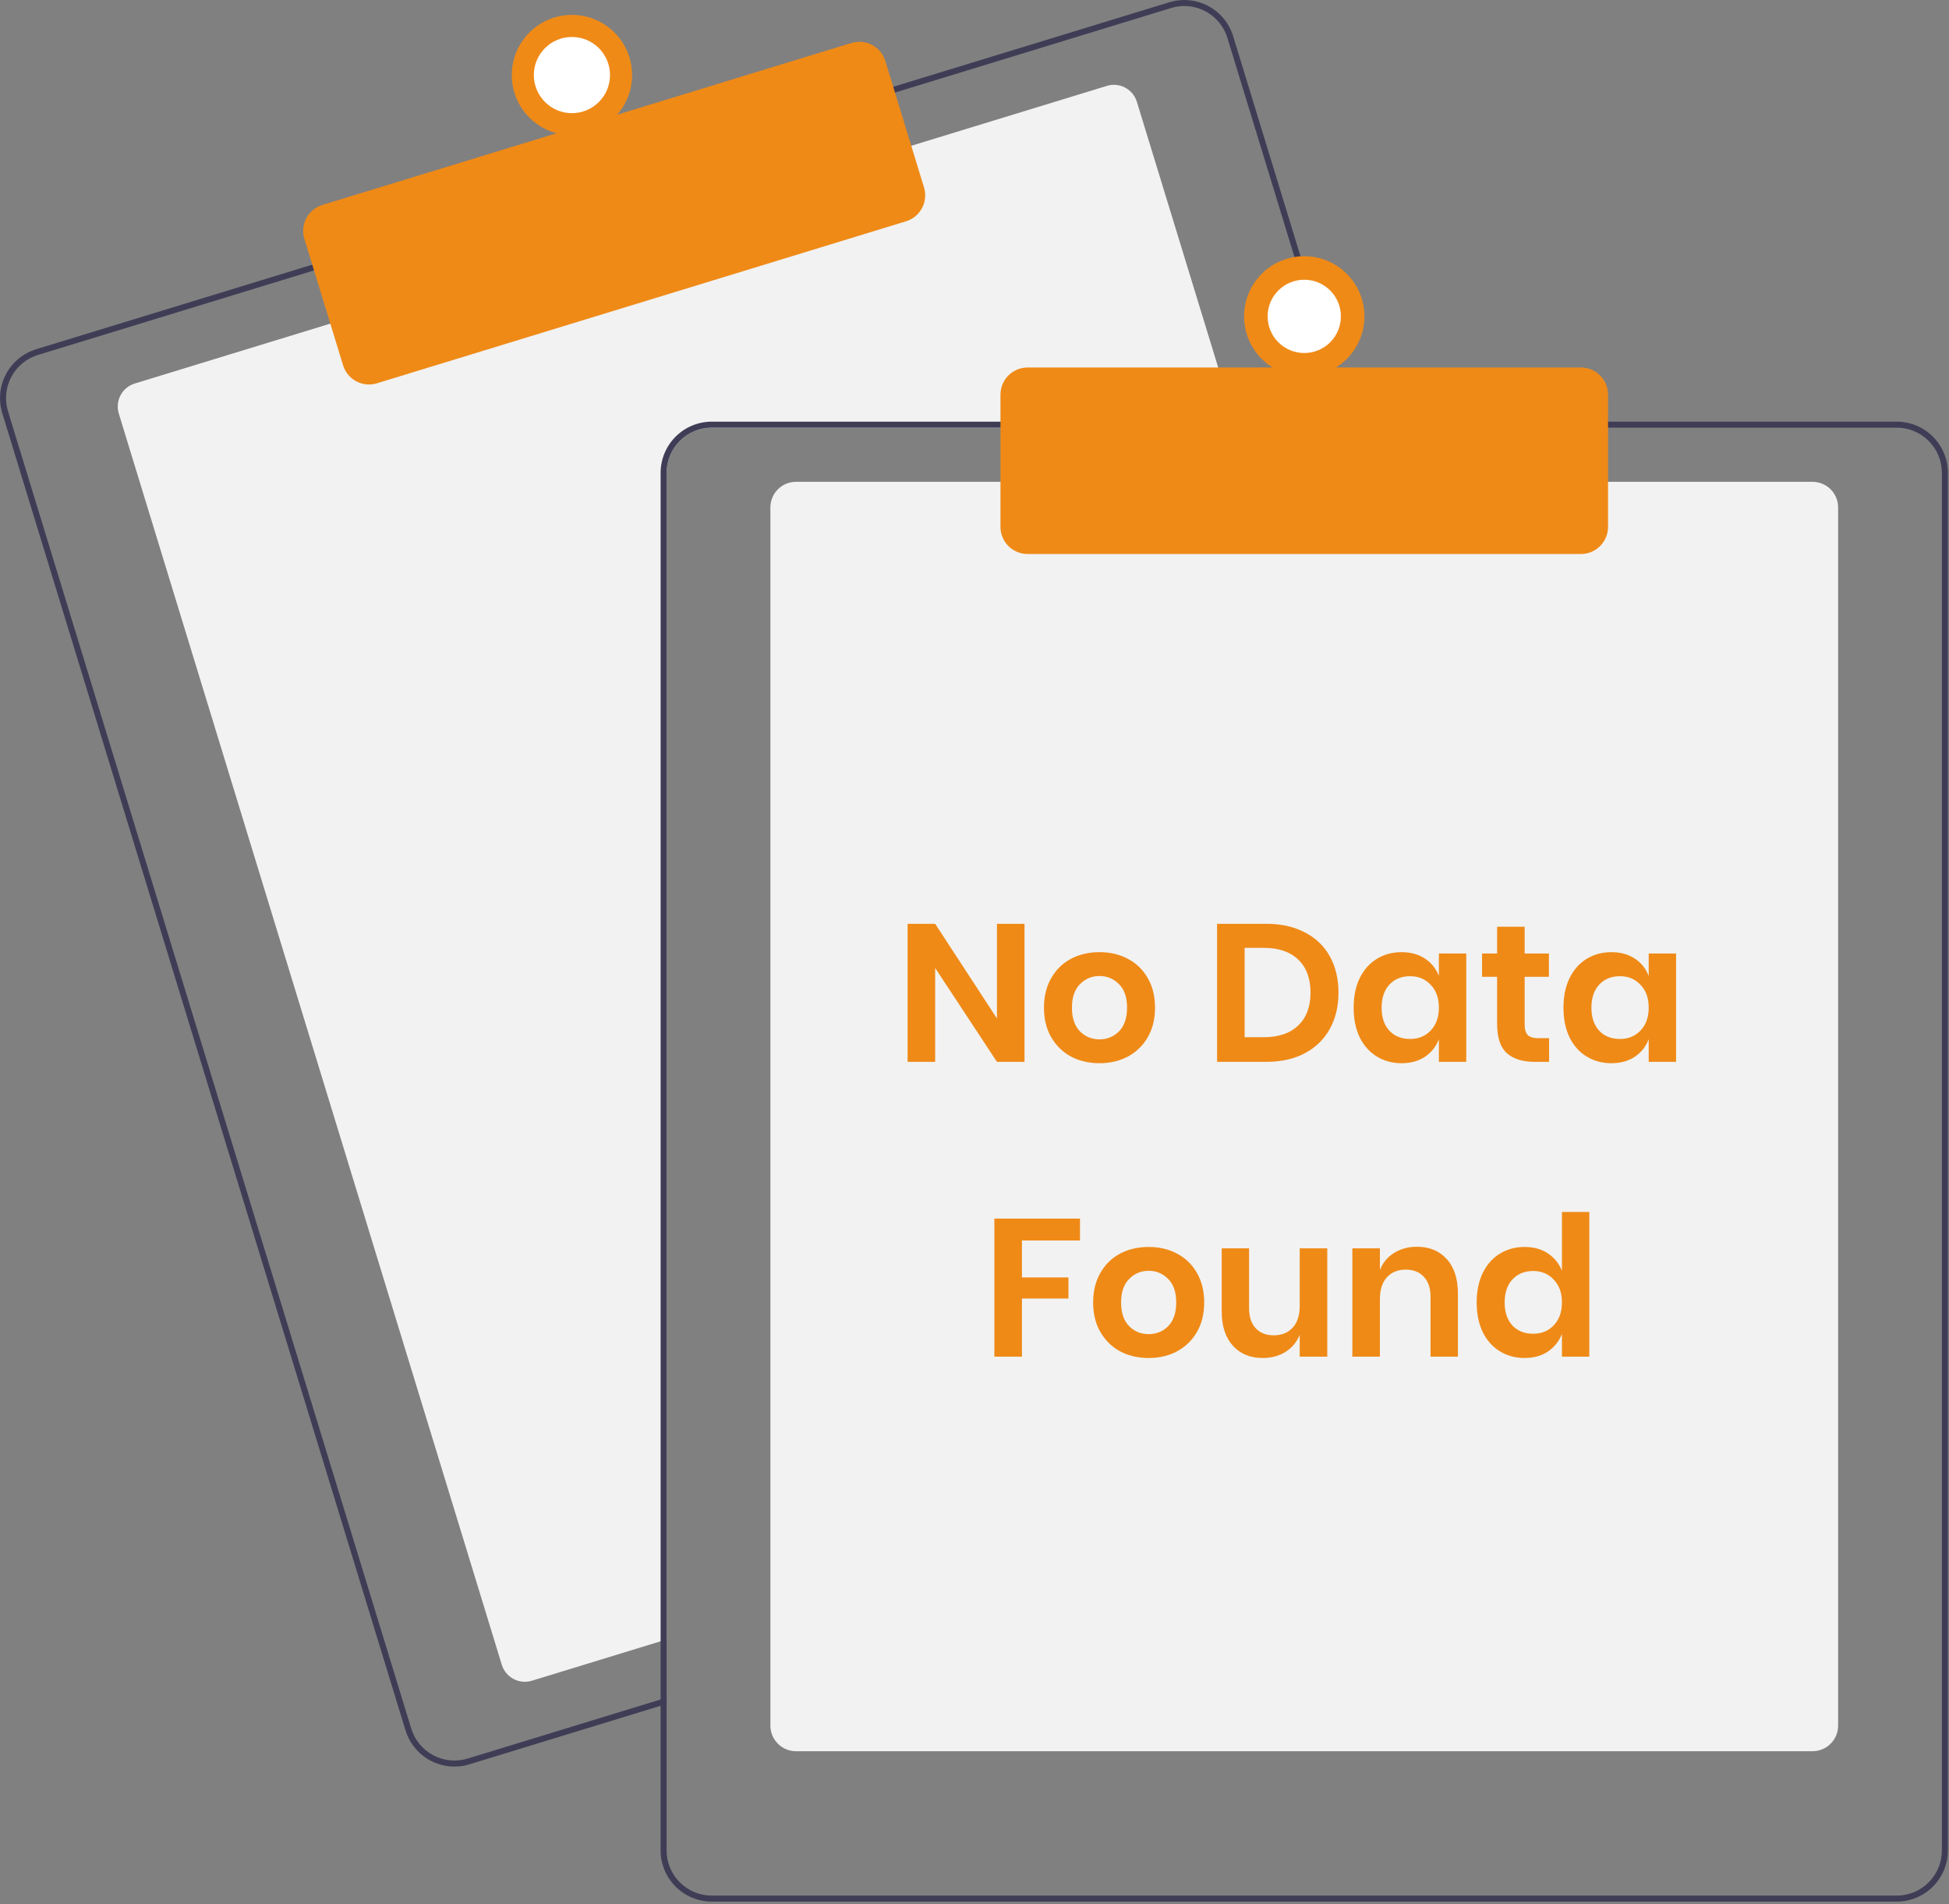 <svg width="648" height="633" viewBox="0 0 648 633" fill="none" xmlns="http://www.w3.org/2000/svg">
<rect x="0" y="0" width="648" height="633" fill="#808080" stroke="none"/>
<g clip-path="url(#clip0_202_14)">
<path d="M411.146 142.174H236.636C232.659 142.179 228.847 143.761 226.035 146.573C223.223 149.385 221.641 153.197 221.636 157.174V545.024L219.636 545.634L176.826 558.744C174.797 559.362 172.606 559.151 170.733 558.155C168.86 557.16 167.459 555.462 166.836 553.434L39.496 137.484C38.876 135.455 39.088 133.263 40.083 131.39C41.079 129.516 42.778 128.115 44.806 127.494L110.776 107.294L302.026 48.754L367.996 28.554C369 28.245 370.055 28.137 371.101 28.236C372.147 28.335 373.162 28.64 374.09 29.132C375.018 29.624 375.84 30.295 376.509 31.105C377.177 31.915 377.679 32.849 377.986 33.854L410.536 140.174L411.146 142.174Z" fill="#F2F2F2"/>
<path d="M449.226 140.174L409.996 12.034C409.343 9.899 408.276 7.913 406.856 6.191C405.436 4.468 403.69 3.042 401.718 1.995C399.747 0.947 397.588 0.299 395.366 0.086C393.143 -0.127 390.901 0.1 388.766 0.754L296.016 29.144L104.776 87.694L12.026 116.094C7.718 117.417 4.11 120.395 1.995 124.376C-0.12 128.356 -0.569 133.013 0.746 137.324L134.826 575.254C135.894 578.734 138.05 581.78 140.976 583.945C143.903 586.11 147.446 587.28 151.086 587.284C152.771 587.285 154.447 587.032 156.056 586.534L219.636 567.074L221.636 566.454V564.364L219.636 564.974L155.466 584.624C151.663 585.783 147.555 585.387 144.044 583.521C140.533 581.656 137.905 578.474 136.736 574.674L2.667 136.734C2.088 134.851 1.886 132.872 2.073 130.911C2.26 128.95 2.832 127.045 3.756 125.305C4.68 123.565 5.938 122.025 7.459 120.772C8.979 119.519 10.732 118.578 12.616 118.004L105.366 89.604L296.606 31.064L389.356 2.664C390.786 2.228 392.272 2.005 393.766 2.004C396.973 2.011 400.094 3.045 402.671 4.954C405.248 6.864 407.146 9.548 408.086 12.614L447.136 140.174L447.756 142.174H449.836L449.226 140.174Z" fill="#3F3D56"/>
<path d="M122.681 127.821C120.754 127.819 118.877 127.2 117.328 126.055C115.778 124.909 114.636 123.296 114.07 121.454L101.189 79.382C100.843 78.252 100.723 77.065 100.836 75.888C100.949 74.712 101.292 73.569 101.847 72.525C102.401 71.481 103.156 70.557 104.067 69.805C104.979 69.053 106.03 68.488 107.16 68.142L283.099 14.278C285.382 13.582 287.847 13.819 289.955 14.939C292.062 16.058 293.639 17.968 294.34 20.249L307.221 62.321C307.917 64.604 307.679 67.069 306.559 69.176C305.44 71.284 303.531 72.861 301.25 73.562L125.31 127.426C124.458 127.687 123.572 127.82 122.681 127.821Z" fill="#EF8A17"/>
<path d="M190.154 44.955C201.199 44.955 210.154 36 210.154 24.955C210.154 13.909 201.199 4.955 190.154 4.955C179.108 4.955 170.154 13.909 170.154 24.955C170.154 36 179.108 44.955 190.154 44.955Z" fill="#EF8A17"/>
<path d="M190.154 37.619C197.148 37.619 202.818 31.949 202.818 24.955C202.818 17.96 197.148 12.29 190.154 12.29C183.159 12.29 177.489 17.96 177.489 24.955C177.489 31.949 183.159 37.619 190.154 37.619Z" fill="white"/>
<path d="M602.636 582.174H264.636C262.383 582.171 260.222 581.275 258.629 579.681C257.035 578.088 256.139 575.927 256.136 573.674V168.674C256.139 166.42 257.035 164.26 258.629 162.666C260.222 161.073 262.383 160.176 264.636 160.174H602.636C604.89 160.176 607.05 161.073 608.644 162.666C610.237 164.26 611.134 166.42 611.136 168.674V573.674C611.134 575.927 610.237 578.088 608.644 579.681C607.05 581.275 604.89 582.171 602.636 582.174Z" fill="#F2F2F2"/>
<path d="M447.136 140.174H236.636C232.13 140.18 227.809 141.973 224.622 145.16C221.436 148.347 219.643 152.667 219.636 157.174V564.974L221.636 564.364V157.174C221.641 153.197 223.223 149.385 226.035 146.573C228.847 143.761 232.659 142.179 236.636 142.174H447.756L447.136 140.174ZM630.636 140.174H236.636C232.13 140.18 227.809 141.973 224.622 145.16C221.436 148.347 219.643 152.667 219.636 157.174V615.174C219.643 619.681 221.436 624.001 224.622 627.188C227.809 630.374 232.13 632.167 236.636 632.174H630.636C635.143 632.167 639.463 630.374 642.65 627.188C645.837 624.001 647.63 619.681 647.636 615.174V157.174C647.63 152.667 645.837 148.347 642.65 145.16C639.463 141.973 635.143 140.18 630.636 140.174ZM645.636 615.174C645.631 619.151 644.049 622.963 641.237 625.775C638.425 628.587 634.613 630.169 630.636 630.174H236.636C232.659 630.169 228.847 628.587 226.035 625.775C223.223 622.963 221.641 619.151 221.636 615.174V157.174C221.641 153.197 223.223 149.385 226.035 146.573C228.847 143.761 232.659 142.179 236.636 142.174H630.636C634.613 142.179 638.425 143.761 641.237 146.573C644.049 149.385 645.631 153.197 645.636 157.174V615.174Z" fill="#3F3D56"/>
<path d="M525.636 184.174H341.636C339.25 184.171 336.963 183.222 335.275 181.535C333.588 179.848 332.639 177.56 332.636 175.174V131.174C332.639 128.788 333.588 126.5 335.276 124.813C336.963 123.126 339.25 122.177 341.636 122.174H525.636C528.023 122.177 530.31 123.126 531.997 124.813C533.685 126.5 534.634 128.788 534.636 131.174V175.174C534.634 177.56 533.685 179.848 531.997 181.535C530.31 183.222 528.023 184.171 525.636 184.174Z" fill="#EF8A17"/>
<path d="M433.636 125.174C444.682 125.174 453.636 116.22 453.636 105.174C453.636 94.128 444.682 85.174 433.636 85.174C422.591 85.174 413.636 94.128 413.636 105.174C413.636 116.22 422.591 125.174 433.636 125.174Z" fill="#EF8A17"/>
<path d="M433.636 117.356C440.364 117.356 445.818 111.902 445.818 105.174C445.818 98.446 440.364 92.992 433.636 92.992C426.908 92.992 421.454 98.446 421.454 105.174C421.454 111.902 426.908 117.356 433.636 117.356Z" fill="white"/>
<path d="M340.626 353H331.461L310.921 321.8V353H301.756V307.11H310.921L331.461 338.57V307.11H340.626V353ZM365.559 316.535C369.069 316.535 372.21 317.272 374.984 318.745C377.8 320.218 380.01 322.363 381.614 325.18C383.217 327.953 384.019 331.225 384.019 334.995C384.019 338.765 383.217 342.037 381.614 344.81C380.01 347.583 377.8 349.728 374.984 351.245C372.21 352.718 369.069 353.455 365.559 353.455C362.049 353.455 358.885 352.718 356.069 351.245C353.295 349.728 351.107 347.583 349.504 344.81C347.9 342.037 347.099 338.765 347.099 334.995C347.099 331.225 347.9 327.953 349.504 325.18C351.107 322.363 353.295 320.218 356.069 318.745C358.885 317.272 362.049 316.535 365.559 316.535ZM365.559 324.465C363.002 324.465 360.835 325.375 359.059 327.195C357.282 328.972 356.394 331.572 356.394 334.995C356.394 338.418 357.282 341.04 359.059 342.86C360.835 344.637 363.002 345.525 365.559 345.525C368.115 345.525 370.282 344.637 372.059 342.86C373.835 341.04 374.724 338.418 374.724 334.995C374.724 331.572 373.835 328.972 372.059 327.195C370.282 325.375 368.115 324.465 365.559 324.465ZM445.016 329.99C445.016 334.54 444.063 338.548 442.156 342.015C440.25 345.482 437.476 348.19 433.836 350.14C430.24 352.047 425.95 353 420.966 353H404.651V307.11H420.966C425.95 307.11 430.24 308.063 433.836 309.97C437.476 311.833 440.25 314.498 442.156 317.965C444.063 321.388 445.016 325.397 445.016 329.99ZM420.186 344.81C425.126 344.81 428.94 343.51 431.626 340.91C434.356 338.31 435.721 334.67 435.721 329.99C435.721 325.267 434.356 321.605 431.626 319.005C428.94 316.405 425.126 315.105 420.186 315.105H413.816V344.81H420.186ZM465.983 316.535C469.016 316.535 471.616 317.25 473.783 318.68C475.949 320.11 477.488 322.038 478.398 324.465V316.99H487.498V353H478.398V345.46C477.488 347.887 475.949 349.837 473.783 351.31C471.616 352.74 469.016 353.455 465.983 353.455C462.949 353.455 460.219 352.718 457.793 351.245C455.366 349.772 453.459 347.648 452.073 344.875C450.729 342.058 450.058 338.765 450.058 334.995C450.058 331.225 450.729 327.953 452.073 325.18C453.459 322.363 455.366 320.218 457.793 318.745C460.219 317.272 462.949 316.535 465.983 316.535ZM468.843 324.53C465.983 324.53 463.686 325.462 461.953 327.325C460.219 329.188 459.353 331.745 459.353 334.995C459.353 338.245 460.219 340.802 461.953 342.665C463.686 344.485 465.983 345.395 468.843 345.395C471.616 345.395 473.891 344.463 475.668 342.6C477.488 340.693 478.398 338.158 478.398 334.995C478.398 331.788 477.488 329.253 475.668 327.39C473.891 325.483 471.616 324.53 468.843 324.53ZM515.044 345.135V353H510.234C506.204 353 503.105 352.025 500.939 350.075C498.815 348.125 497.754 344.875 497.754 340.325V324.725H492.749V316.99H497.754V308.085H506.919V316.99H514.979V324.725H506.919V340.455C506.919 342.188 507.265 343.402 507.959 344.095C508.652 344.788 509.822 345.135 511.469 345.135H515.044ZM535.744 316.535C538.777 316.535 541.377 317.25 543.544 318.68C545.71 320.11 547.249 322.038 548.159 324.465V316.99H557.259V353H548.159V345.46C547.249 347.887 545.71 349.837 543.544 351.31C541.377 352.74 538.777 353.455 535.744 353.455C532.71 353.455 529.98 352.718 527.554 351.245C525.127 349.772 523.22 347.648 521.834 344.875C520.49 342.058 519.819 338.765 519.819 334.995C519.819 331.225 520.49 327.953 521.834 325.18C523.22 322.363 525.127 320.218 527.554 318.745C529.98 317.272 532.71 316.535 535.744 316.535ZM538.604 324.53C535.744 324.53 533.447 325.462 531.714 327.325C529.98 329.188 529.114 331.745 529.114 334.995C529.114 338.245 529.98 340.802 531.714 342.665C533.447 344.485 535.744 345.395 538.604 345.395C541.377 345.395 543.652 344.463 545.429 342.6C547.249 340.693 548.159 338.158 548.159 334.995C548.159 331.788 547.249 329.253 545.429 327.39C543.652 325.483 541.377 324.53 538.604 324.53ZM359.076 405.11V412.39H339.771V424.675H355.241V431.695H339.771V451H330.606V405.11H359.076ZM381.904 414.535C385.414 414.535 388.556 415.272 391.329 416.745C394.146 418.218 396.356 420.363 397.959 423.18C399.562 425.953 400.364 429.225 400.364 432.995C400.364 436.765 399.562 440.037 397.959 442.81C396.356 445.583 394.146 447.728 391.329 449.245C388.556 450.718 385.414 451.455 381.904 451.455C378.394 451.455 375.231 450.718 372.414 449.245C369.641 447.728 367.452 445.583 365.849 442.81C364.246 440.037 363.444 436.765 363.444 432.995C363.444 429.225 364.246 425.953 365.849 423.18C367.452 420.363 369.641 418.218 372.414 416.745C375.231 415.272 378.394 414.535 381.904 414.535ZM381.904 422.465C379.347 422.465 377.181 423.375 375.404 425.195C373.627 426.972 372.739 429.572 372.739 432.995C372.739 436.418 373.627 439.04 375.404 440.86C377.181 442.637 379.347 443.525 381.904 443.525C384.461 443.525 386.627 442.637 388.404 440.86C390.181 439.04 391.069 436.418 391.069 432.995C391.069 429.572 390.181 426.972 388.404 425.195C386.627 423.375 384.461 422.465 381.904 422.465ZM441.291 414.99V451H432.126V443.72C431.173 446.147 429.591 448.053 427.381 449.44C425.214 450.783 422.701 451.455 419.841 451.455C415.681 451.455 412.366 450.09 409.896 447.36C407.426 444.63 406.191 440.817 406.191 435.92V414.99H415.291V434.88C415.291 437.74 416.028 439.972 417.501 441.575C418.974 443.135 420.968 443.915 423.481 443.915C426.124 443.915 428.226 443.07 429.786 441.38C431.346 439.69 432.126 437.263 432.126 434.1V414.99H441.291ZM471.074 414.47C475.234 414.47 478.549 415.835 481.019 418.565C483.489 421.295 484.724 425.13 484.724 430.07V451H475.624V431.11C475.624 428.25 474.888 426.04 473.414 424.48C471.941 422.877 469.926 422.075 467.369 422.075C464.769 422.075 462.689 422.92 461.129 424.61C459.569 426.3 458.789 428.727 458.789 431.89V451H449.624V414.99H458.789V422.205C459.743 419.778 461.303 417.893 463.469 416.55C465.679 415.163 468.214 414.47 471.074 414.47ZM506.893 414.535C509.927 414.535 512.505 415.25 514.628 416.68C516.795 418.11 518.355 420.038 519.308 422.465V402.9H528.408V451H519.308V443.46C518.355 445.887 516.795 447.837 514.628 449.31C512.505 450.74 509.927 451.455 506.893 451.455C503.86 451.455 501.13 450.718 498.703 449.245C496.277 447.772 494.37 445.648 492.983 442.875C491.64 440.058 490.968 436.765 490.968 432.995C490.968 429.225 491.64 425.953 492.983 423.18C494.37 420.363 496.277 418.218 498.703 416.745C501.13 415.272 503.86 414.535 506.893 414.535ZM509.753 422.53C506.893 422.53 504.597 423.462 502.863 425.325C501.13 427.188 500.263 429.745 500.263 432.995C500.263 436.245 501.13 438.802 502.863 440.665C504.597 442.485 506.893 443.395 509.753 443.395C512.527 443.395 514.802 442.463 516.578 440.6C518.398 438.693 519.308 436.158 519.308 432.995C519.308 429.788 518.398 427.253 516.578 425.39C514.802 423.483 512.527 422.53 509.753 422.53Z" fill="#EF8A17"/>
</g>
<defs>
<clipPath id="clip0_202_14">
<rect width="647.636" height="632.174" fill="white"/>
</clipPath>
</defs>
</svg>
